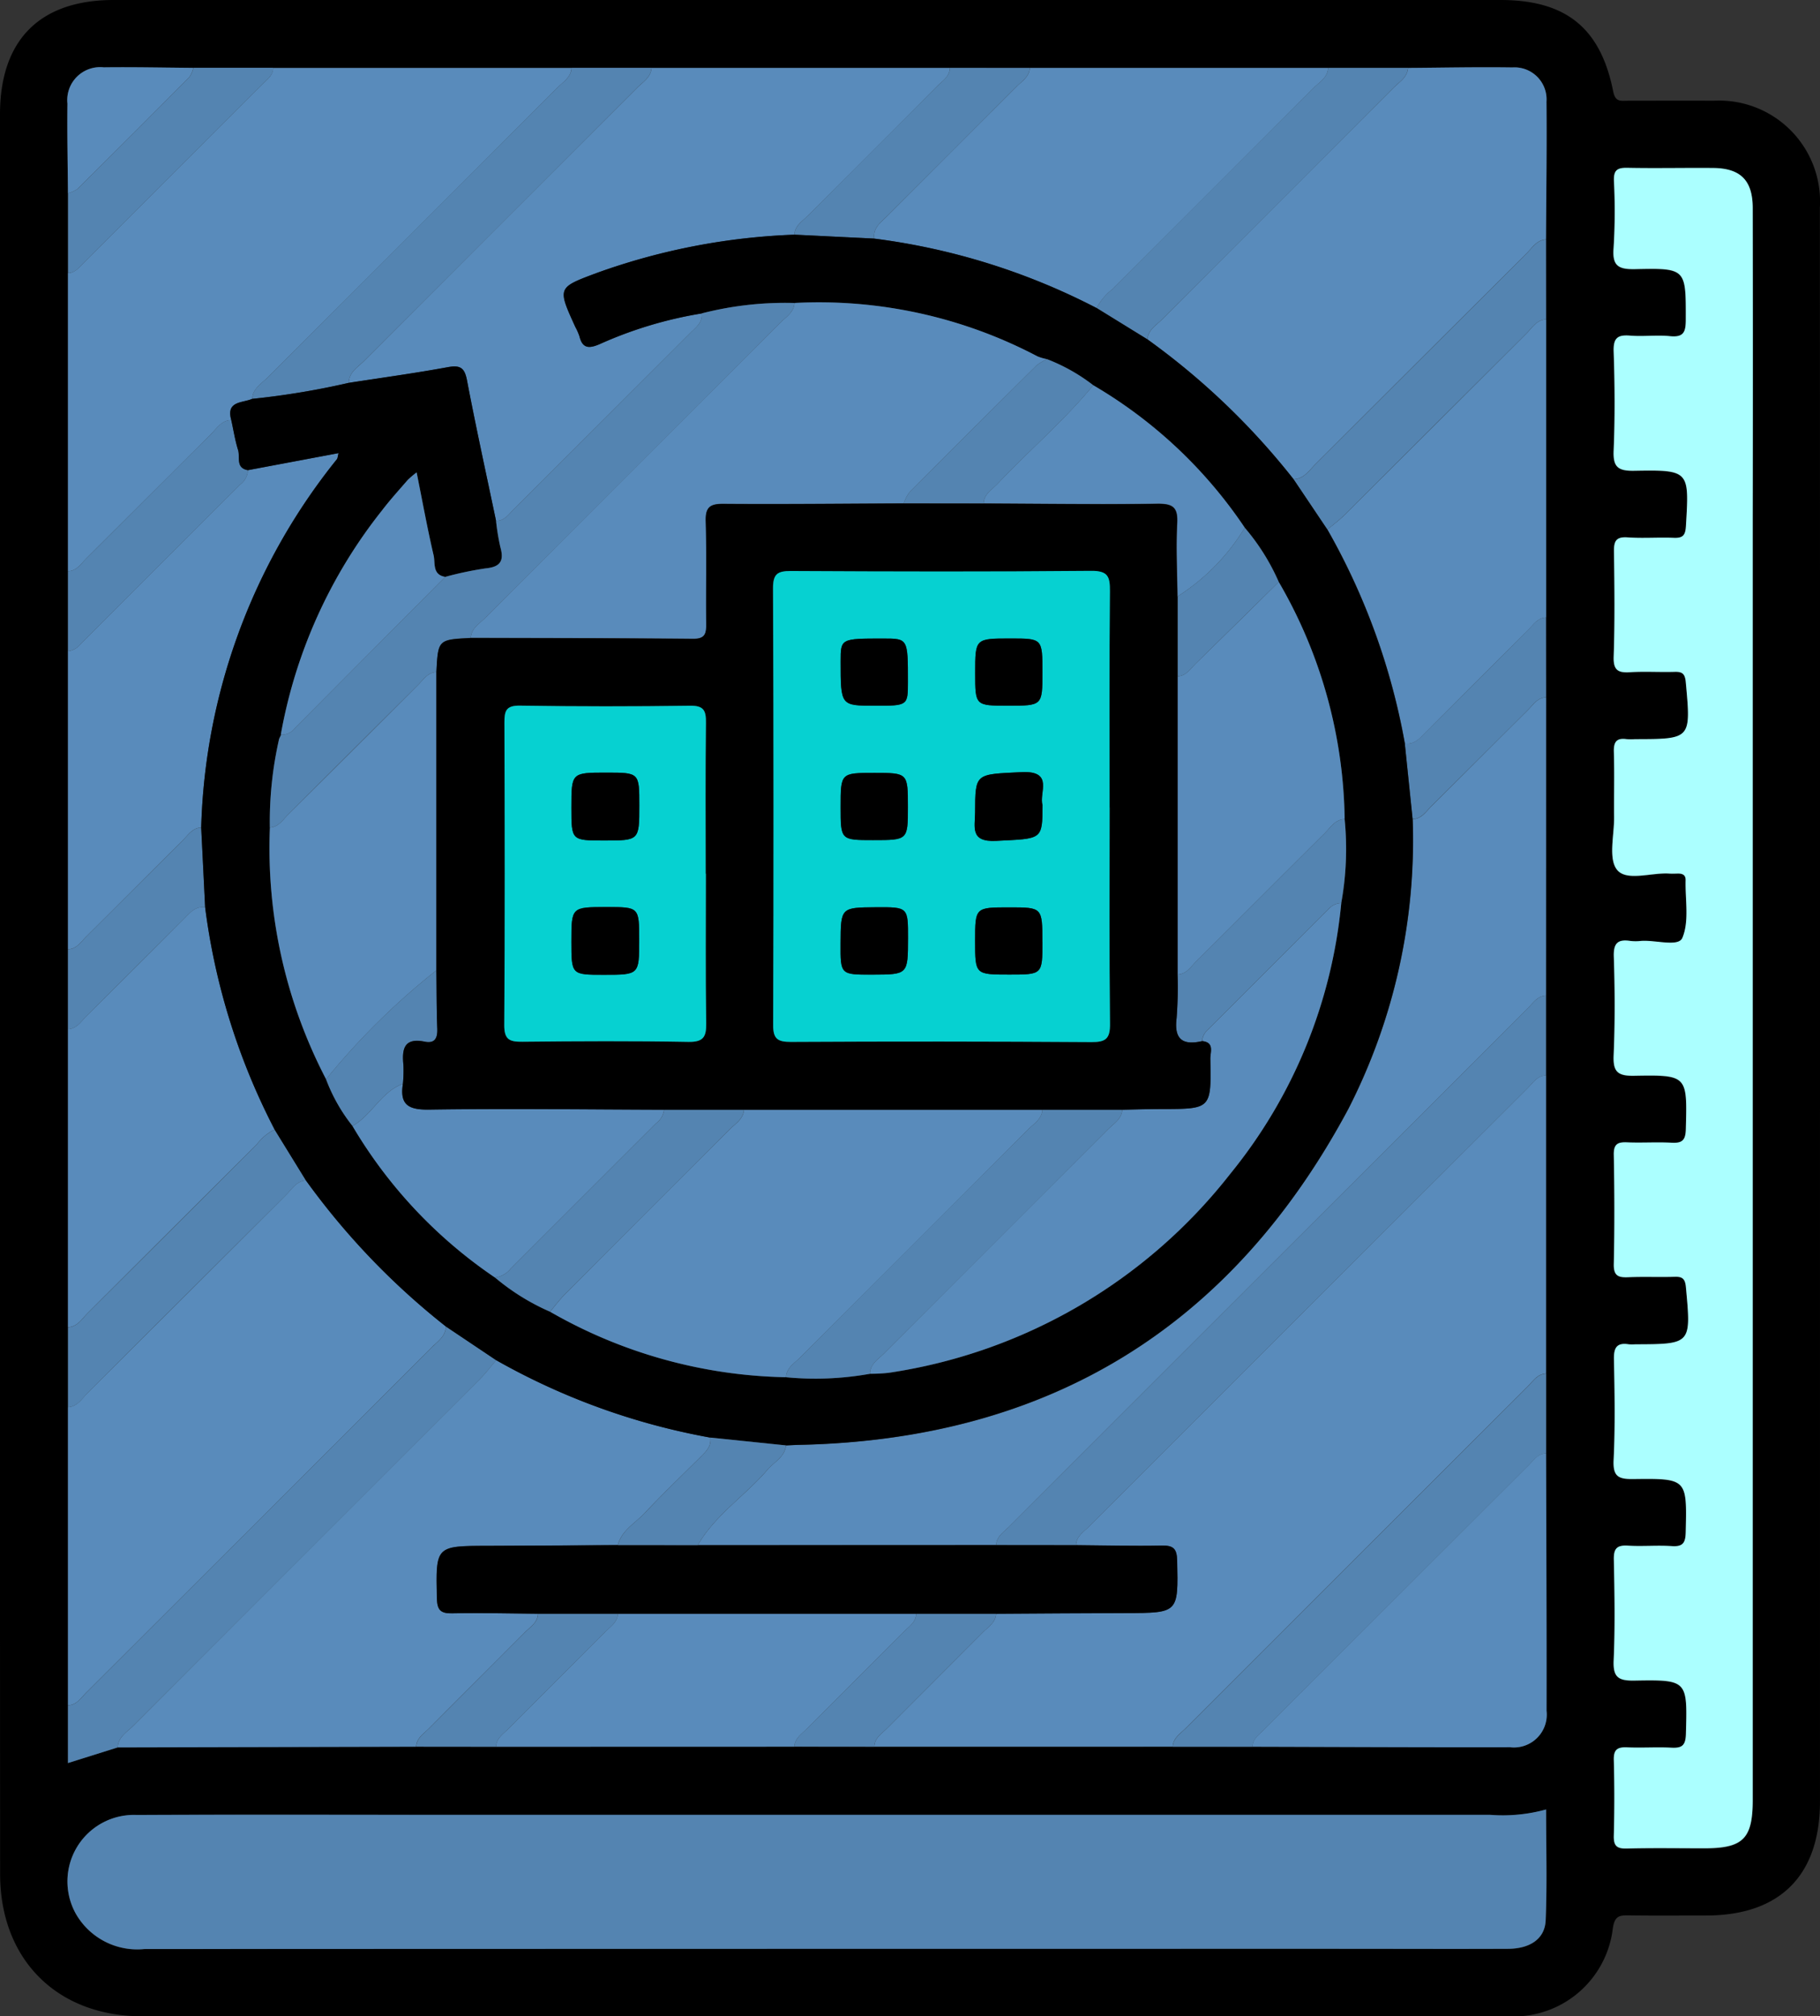 <svg id="Grupo_1003468" data-name="Grupo 1003468" xmlns="http://www.w3.org/2000/svg" xmlns:xlink="http://www.w3.org/1999/xlink" width="111.64" height="123.63" viewBox="0 0 111.64 123.63">
  <rect x="0" y="0" width="111.64" height="123.63" fill="#333333" stroke="none"/>
  <defs>
    <clipPath id="clip-path">
      <rect id="Rectángulo_353402" data-name="Rectángulo 353402" width="111.64" height="123.63" fill="none"/>
    </clipPath>
  </defs>
  <g id="Grupo_1003467" data-name="Grupo 1003467" clip-path="url(#clip-path)">
    <path id="Trazado_715328" data-name="Trazado 715328" d="M0,60.829Q0,33.92,0,7.011C0,2.454,2.44,0,6.972,0Q49.5,0,92.036,0c4,0,6.142,1.7,6.917,5.6.132.664.456.577.867.576,1.761,0,3.523-.012,5.284,0a6.193,6.193,0,0,1,6.529,6.55q.013,29.677.006,59.354,0,19.184,0,38.367c0,4.539-2.448,6.993-6.974,7-1.59,0-3.18.015-4.769-.008-.571-.008-.844.043-.961.769a6.121,6.121,0,0,1-6.44,5.417q-41.887.012-83.774,0c-5.236,0-8.712-3.494-8.714-8.722Q-.008,87.866,0,60.829M4.168,11.845q0,2.449,0,4.9,0,9.14,0,18.281,0,2.45,0,4.9,0,9.14,0,18.281,0,2.449,0,4.9,0,9.14,0,18.281,0,2.449,0,4.9,0,9.14,0,18.281V108.1l3.053-.958,18.3-.044,4.9.005,18.3-.005,4.9.005,18.3-.005,4.9.005c5.266.013,10.532.041,15.8.03a2.011,2.011,0,0,0,2.236-2.234c.01-5.26-.017-10.521-.03-15.782q0-2.449,0-4.9,0-9.14,0-18.281,0-2.45,0-4.9,0-9.14,0-18.281,0-2.45,0-4.9,0-9.14,0-18.281,0-2.449,0-4.9c.014-2.814.056-5.628.03-8.441a1.962,1.962,0,0,0-2.089-2.1c-2.133-.032-4.267.015-6.4.029l-4.9,0-18.3,0-4.9,0-18.3,0-4.9,0-18.3,0-4.9,0c-1.832-.013-3.664-.054-5.5-.031A2.018,2.018,0,0,0,4.137,6.355c-.023,1.83.017,3.66.031,5.491m90.67,99.107a9.972,9.972,0,0,1-3.439.329q-32.222,0-64.445,0c-6.187,0-12.373-.021-18.56.009a4.077,4.077,0,0,0-3.752,6.037,4.339,4.339,0,0,0,4.21,2.182q36.6-.031,73.21-.014c3.48,0,6.96.01,10.44,0,1.352-.006,2.263-.611,2.31-1.745.093-2.217.027-4.441.027-6.789m12.674-49.006v-30q0-9.593,0-19.186c0-1.694-.749-2.437-2.429-2.451-1.762-.015-3.523.027-5.285-.01-.617-.012-.814.169-.8.791a36.42,36.42,0,0,1-.02,4.118c-.093,1.114.3,1.328,1.339,1.3,3.119-.07,3.094-.022,3.088,3.1,0,.749-.121,1.1-.969,1.013-.808-.082-1.635.035-2.446-.033-.777-.065-1.036.151-1.009.975.067,2.015.081,4.036,0,6.05-.042,1.007.24,1.276,1.254,1.259,3.4-.06,3.386-.018,3.179,3.4-.034.57-.194.737-.744.714-.944-.038-1.894.039-2.834-.027-.719-.05-.845.24-.835.877.032,2.145.055,4.294-.018,6.437-.029.863.3,1,1.033.95.9-.056,1.8.007,2.706-.022.482-.015.636.128.684.639.321,3.485.336,3.483-3.11,3.49a3.6,3.6,0,0,1-.515,0c-.628-.092-.807.176-.787.788.042,1.329,0,2.661.015,3.991.01,1.109-.369,2.553.184,3.234.583.718,2.088.159,3.188.226.171.01.344,0,.515,0,.29-.008.505.066.5.414-.028,1.194.235,2.508-.2,3.533-.241.572-1.66.114-2.545.186a2.8,2.8,0,0,1-.644,0c-.76-.115-1.043.123-1.016.958.066,2.015.076,4.036-.01,6.05-.043,1.011.246,1.275,1.255,1.257,3.285-.06,3.259-.018,3.173,3.275-.018.707-.241.868-.887.832-.9-.05-1.805.017-2.706-.023-.577-.025-.838.093-.826.758.041,2.232.048,4.465,0,6.7-.017.745.294.836.907.809.943-.041,1.891,0,2.835-.026.484-.015.636.133.683.642.323,3.493.338,3.492-3.112,3.5a2.4,2.4,0,0,1-.386,0c-.742-.12-.931.2-.917.92.043,2.059.078,4.123-.02,6.179-.049,1.026.314,1.171,1.223,1.16,3.3-.042,3.279-.009,3.2,3.243-.015.646-.143.919-.847.871-.9-.062-1.806.026-2.7-.028-.673-.041-.877.174-.862.854.043,2.059.08,4.123-.011,6.179-.046,1.044.3,1.255,1.276,1.238,3.273-.056,3.246-.018,3.155,3.293-.02.717-.261.857-.9.824-.9-.046-1.805.021-2.706-.02-.593-.027-.834.132-.816.775q.065,2.315,0,4.634c-.017.619.172.809.792.793,1.589-.041,3.179-.013,4.769-.014,2.37,0,2.96-.59,2.96-2.962q0-24.207,0-48.415" transform="translate(0 0)"/>
    <path id="Trazado_715329" data-name="Trazado 715329" d="M101.433,288.726c0,2.348.066,4.571-.027,6.789-.048,1.134-.958,1.739-2.31,1.745-3.48.015-6.96,0-10.44,0q-36.6,0-73.21.014a4.339,4.339,0,0,1-4.21-2.182,4.077,4.077,0,0,1,3.753-6.037c6.187-.03,12.373-.01,18.56-.009q32.223,0,64.445,0a9.974,9.974,0,0,0,3.439-.329" transform="translate(-6.595 -177.774)" fill="#5484b1"/>
    <path id="Trazado_715330" data-name="Trazado 715330" d="M265.961,78.443q0,24.207,0,48.415c0,2.373-.59,2.96-2.96,2.962-1.59,0-3.18-.027-4.769.014-.621.016-.809-.174-.792-.793q.062-2.316,0-4.634c-.018-.644.223-.8.816-.775.9.041,1.806-.026,2.706.02.635.033.876-.107.9-.824.091-3.311.118-3.349-3.155-3.292-.978.017-1.323-.194-1.276-1.238.091-2.056.054-4.119.011-6.179-.015-.68.189-.895.862-.854.9.055,1.807-.033,2.7.028.7.048.833-.226.847-.871.074-3.252.093-3.285-3.2-3.243-.908.012-1.272-.134-1.223-1.16.1-2.056.063-4.119.02-6.179-.015-.716.175-1.04.917-.92a2.394,2.394,0,0,0,.386,0c3.451-.01,3.435-.009,3.112-3.5-.047-.509-.2-.657-.683-.642-.945.03-1.892-.016-2.835.026-.612.027-.924-.064-.906-.809.051-2.231.043-4.464,0-6.7-.012-.664.249-.783.826-.758.9.039,1.806-.027,2.706.023.646.036.869-.125.887-.832.086-3.293.111-3.335-3.173-3.275-1.01.018-1.3-.246-1.255-1.257.086-2.014.077-4.035.01-6.05-.027-.835.256-1.073,1.016-.958a2.794,2.794,0,0,0,.644,0c.885-.073,2.3.386,2.545-.186.431-1.025.168-2.339.2-3.533.008-.347-.207-.422-.5-.414-.172.005-.344.011-.515,0-1.1-.068-2.6.491-3.188-.226-.552-.681-.173-2.125-.184-3.234-.012-1.33.026-2.662-.015-3.991-.02-.612.159-.88.787-.788a3.6,3.6,0,0,0,.515,0c3.446-.007,3.431,0,3.11-3.49-.047-.511-.2-.654-.684-.639-.9.028-1.807-.035-2.706.022-.734.046-1.063-.087-1.033-.95.073-2.144.05-4.292.018-6.437-.009-.637.116-.928.835-.877.94.066,1.89-.011,2.834.027.55.022.71-.144.744-.714.207-3.416.224-3.458-3.179-3.4-1.013.018-1.3-.251-1.253-1.259.083-2.014.07-4.035,0-6.05-.027-.824.232-1.039,1.009-.975.811.068,1.638-.049,2.446.033.847.086.967-.264.969-1.013.006-3.121.03-3.168-3.089-3.1-1.043.023-1.431-.191-1.339-1.3a36.433,36.433,0,0,0,.02-4.118c-.018-.623.179-.8.8-.791,1.761.036,3.523-.005,5.285.01,1.68.015,2.426.757,2.429,2.451q.017,9.593,0,19.186v30" transform="translate(-158.448 -16.497)" fill="#abffff"/>
    <path id="Trazado_715331" data-name="Trazado 715331" d="M157.862,212.743l-18.3,0c.018-.543.461-.8.784-1.124,1.962-1.974,3.939-3.935,5.9-5.909.324-.326.761-.585.791-1.123,2.652-.015,5.3-.036,7.957-.042,3.239-.008,3.214,0,3.146-3.206-.015-.729-.218-.947-.943-.932-1.753.036-3.507-.012-5.261-.025.02-.543.461-.8.785-1.125q13.455-13.453,26.921-26.894c.324-.324.583-.765,1.126-.783l0,18.281c-.539.029-.8.467-1.123.79q-10.5,10.476-20.989,20.967c-.324.324-.762.584-.791,1.122" transform="translate(-85.932 -105.648)" fill="#598bbb"/>
    <path id="Trazado_715332" data-name="Trazado 715332" d="M10.846,41.693q0-9.14,0-18.281c.436-.01.673-.335.941-.6q5.526-5.516,11.047-11.035c.268-.268.593-.5.6-.94l18.3,0c-.033.592-.526.864-.879,1.217Q31.987,20.933,23.1,29.809c-.382.382-.92.673-.953,1.317-.6.26-1.618.113-1.283,1.3-.6.007-.878.5-1.232.848-2.558,2.54-5.1,5.094-7.659,7.635-.325.324-.583.767-1.127.785" transform="translate(-6.678 -6.668)" fill="#598bbb"/>
    <path id="Trazado_715333" data-name="Trazado 715333" d="M163.42,111.264q0,9.141-.005,18.281c-.54.03-.8.469-1.126.794q-15.911,15.883-31.811,31.778c-.325.325-.764.586-.794,1.125l-18.3.005c1.077-1.869,2.916-3.035,4.284-4.634.4-.471,1.05-.762,1.129-1.482.3-.012.6-.03.9-.036q22.82-.5,33.6-20.6a36.188,36.188,0,0,0,3.943-17.761c.544-.017.806-.454,1.132-.778,1.979-1.964,3.945-3.942,5.925-5.905.326-.324.583-.766,1.127-.785" transform="translate(-68.581 -68.507)" fill="#598bbb"/>
    <path id="Trazado_715334" data-name="Trazado 715334" d="M74.254,10.833l18.3,0c-.018.542-.459.8-.782,1.122q-3.981,4-7.975,7.981c-.323.324-.759.585-.781,1.124a39.989,39.989,0,0,0-12.076,2.331c-2.457.918-2.466.893-1.361,3.319a3.585,3.585,0,0,1,.259.587c.188.757.6.744,1.229.477a25.055,25.055,0,0,1,6.261-1.885c.067.556-.344.844-.671,1.171Q71.212,32.5,65.762,37.939c-.3.3-.553.672-1.047.666-.6-2.872-1.233-5.737-1.782-8.619-.15-.789-.43-.942-1.191-.8-2.009.369-4.036.645-6.055.958,0-.653.54-.95.922-1.332q8.374-8.386,16.76-16.76c.354-.354.842-.629.886-1.215" transform="translate(-34.288 -6.668)" fill="#598bbb"/>
    <path id="Trazado_715335" data-name="Trazado 715335" d="M37.093,240.718l-18.3.044c.025-.645.563-.936.944-1.317Q30.366,228.8,41.009,218.175c.36-.36.668-.77,1-1.157a41.609,41.609,0,0,0,13.13,4.747c.078.543-.271.864-.61,1.2-1.156,1.145-2.328,2.275-3.445,3.457-.574.608-1.383,1.036-1.616,1.933-2.652.015-5.3.038-7.957.045-3.239.008-3.214,0-3.146,3.206.016.729.219.947.944.932,1.752-.036,3.507.012,5.26.025-.02.542-.462.8-.785,1.124-1.962,1.974-3.938,3.934-5.9,5.909-.324.325-.762.584-.792,1.122" transform="translate(-11.57 -133.622)" fill="#598bbb"/>
    <path id="Trazado_715336" data-name="Trazado 715336" d="M10.846,220.529q0-9.14,0-18.281c.586-.043.859-.529,1.213-.88q6.094-6.067,12.177-12.146c.353-.352.624-.841,1.212-.88a44.608,44.608,0,0,0,8.582,8.953c-.014.59-.475.89-.832,1.246q-10.608,10.607-21.227,21.2c-.325.324-.583.767-1.128.785" transform="translate(-6.678 -115.966)" fill="#598bbb"/>
    <path id="Trazado_715337" data-name="Trazado 715337" d="M199.158,10.775c2.134-.014,4.268-.061,6.4-.029a1.962,1.962,0,0,1,2.089,2.1c.027,2.813-.016,5.627-.03,8.441-.587.043-.86.531-1.215.884q-6.471,6.444-12.931,12.9c-.385.384-.7.9-1.337.921a44.224,44.224,0,0,0-8.961-8.574c.04-.586.528-.857.88-1.209q7.106-7.119,14.224-14.227c.352-.352.837-.626.88-1.21" transform="translate(-112.784 -6.61)" fill="#598bbb"/>
    <path id="Trazado_715338" data-name="Trazado 715338" d="M149.082,10.833l18.3,0c-.032.59-.523.861-.875,1.213q-6.164,6.18-12.343,12.346a3.448,3.448,0,0,0-.983,1.166A40.779,40.779,0,0,0,139.543,21.3c-.095-.662.4-.992.786-1.378q3.981-3.985,7.966-7.967c.323-.324.759-.583.787-1.119" transform="translate(-85.912 -6.668)" fill="#598bbb"/>
    <path id="Trazado_715339" data-name="Trazado 715339" d="M10.846,102.721q0-9.14,0-18.281a1.119,1.119,0,0,0,.764-.422q4.9-4.9,9.81-9.8a1.165,1.165,0,0,0,.467-.874L27.448,72.3c-.058.213-.057.312-.1.372A37.651,37.651,0,0,0,19.02,95.253c-.541.023-.8.461-1.127.784-1.978,1.962-3.942,3.938-5.92,5.9-.325.322-.583.765-1.126.784" transform="translate(-6.678 -44.517)" fill="#598bbb"/>
    <path id="Trazado_715340" data-name="Trazado 715340" d="M225.3,50.945q0,9.14,0,18.281c-.537.029-.8.465-1.12.787q-3.135,3.111-6.253,6.24c-.36.36-.684.786-1.287.7a41.092,41.092,0,0,0-4.752-13.119c.358-.3.739-.581,1.07-.91q5.569-5.546,11.128-11.1c.354-.352.626-.845,1.219-.878" transform="translate(-130.459 -31.368)" fill="#598bbb"/>
    <path id="Trazado_715341" data-name="Trazado 715341" d="M10.846,170.506q0-9.14,0-18.281c.538-.028.8-.466,1.123-.789q3.007-2.983,6-5.984c.362-.362.689-.784,1.293-.7a40.76,40.76,0,0,0,4.262,13.624,3.028,3.028,0,0,0-1.079.892q-5.194,5.175-10.382,10.356c-.354.352-.625.844-1.217.877" transform="translate(-6.678 -89.122)" fill="#598bbb"/>
    <path id="Trazado_715342" data-name="Trazado 715342" d="M217.948,231.9c.013,5.26.04,10.521.03,15.782a2.011,2.011,0,0,1-2.236,2.234c-5.266.01-10.532-.017-15.8-.031.007-.493.4-.739.692-1.035q8.133-8.134,16.275-16.259c.3-.3.543-.684,1.036-.691" transform="translate(-123.11 -142.788)" fill="#598bbb"/>
    <path id="Trazado_715343" data-name="Trazado 715343" d="M159.005,192.532c.03-.54.469-.8.795-1.125q15.9-15.895,31.81-31.777c.326-.325.586-.764,1.126-.794l0,4.9c-.544.018-.8.46-1.126.784q-13.467,13.44-26.921,26.893c-.324.324-.765.583-.785,1.125l-4.9,0" transform="translate(-97.903 -97.799)" fill="#5484b1"/>
    <path id="Trazado_715344" data-name="Trazado 715344" d="M97.48,265.626l-18.3.005c.018-.543.461-.8.784-1.124,1.962-1.975,3.939-3.935,5.9-5.909.324-.325.761-.585.791-1.123l18.3,0c-.02.542-.462.8-.785,1.124-1.962,1.974-3.938,3.934-5.9,5.909-.324.325-.762.584-.792,1.122" transform="translate(-48.753 -158.531)" fill="#598bbb"/>
    <path id="Trazado_715345" data-name="Trazado 715345" d="M10.846,234.874c.545-.019.8-.461,1.128-.785q10.62-10.6,21.227-21.2c.357-.357.818-.656.832-1.246l3.084,2.067c-.332.387-.64.8-1,1.157Q25.483,225.5,14.843,236.133c-.381.381-.919.672-.944,1.317l-3.053.958Z" transform="translate(-6.678 -130.31)" fill="#5484b1"/>
    <path id="Trazado_715346" data-name="Trazado 715346" d="M210.091,224.055c-.494.008-.74.4-1.036.691q-8.142,8.125-16.275,16.258c-.3.3-.684.542-.692,1.035l-4.9,0c.03-.538.467-.8.791-1.122q10.488-10.49,20.989-20.967c.325-.324.584-.761,1.123-.79q0,2.449,0,4.9" transform="translate(-115.252 -134.939)" fill="#5484b1"/>
    <path id="Trazado_715347" data-name="Trazado 715347" d="M64.754,10.833c-.044.587-.532.861-.886,1.215q-8.375,8.385-16.76,16.76c-.382.382-.919.679-.921,1.332a48.494,48.494,0,0,1-5.929.984c.032-.643.571-.935.953-1.317q8.873-8.887,17.76-17.762c.353-.353.846-.625.878-1.217l4.9,0" transform="translate(-24.788 -6.668)" fill="#5484b1"/>
    <path id="Trazado_715348" data-name="Trazado 715348" d="M175.052,25.554a3.44,3.44,0,0,1,.983-1.166q6.168-6.176,12.343-12.346c.352-.352.843-.623.875-1.213l4.9,0c-.043.584-.528.857-.88,1.21q-7.107,7.119-14.224,14.227c-.351.352-.84.623-.88,1.209l-3.121-1.924" transform="translate(-107.783 -6.668)" fill="#5484b1"/>
    <path id="Trazado_715349" data-name="Trazado 715349" d="M221.98,43.1c-.593.032-.864.526-1.219.878q-5.571,5.543-11.128,11.1c-.331.329-.712.608-1.07.91l-2.07-3.081c.641-.022.952-.538,1.337-.921q6.47-6.446,12.931-12.9c.354-.353.628-.84,1.214-.884q0,2.449.005,4.9" transform="translate(-127.142 -23.519)" fill="#5484b1"/>
    <path id="Trazado_715350" data-name="Trazado 715350" d="M10.846,192.355c.592-.033.863-.525,1.217-.877q5.2-5.17,10.382-10.356a3.028,3.028,0,0,1,1.079-.892l1.928,3.117c-.588.039-.859.528-1.212.88q-6.1,6.067-12.177,12.146c-.354.352-.627.838-1.213.88q0-2.449,0-4.9" transform="translate(-6.678 -110.971)" fill="#5484b1"/>
    <path id="Trazado_715351" data-name="Trazado 715351" d="M23.441,10.833c-.01.435-.335.672-.6.94q-5.522,5.52-11.047,11.035c-.269.268-.506.593-.941.6q0-2.45,0-4.9a1.764,1.764,0,0,0,.569-.246q3.453-3.419,6.876-6.869a1.76,1.76,0,0,0,.246-.568l4.9,0" transform="translate(-6.678 -6.668)" fill="#5484b1"/>
    <path id="Trazado_715352" data-name="Trazado 715352" d="M21.889,70.095a1.167,1.167,0,0,1-.467.874q-4.906,4.9-9.81,9.8a1.121,1.121,0,0,1-.764.422q0-2.449,0-4.9c.545-.019.8-.462,1.127-.785,2.557-2.541,5.1-5.1,7.659-7.636.355-.352.633-.841,1.232-.848.136.617.233,1.245.42,1.846.134.431-.158,1.1.6,1.225" transform="translate(-6.678 -41.267)" fill="#5484b1"/>
    <path id="Trazado_715353" data-name="Trazado 715353" d="M141.244,10.833c-.028.536-.465.8-.787,1.119q-3.976,3.99-7.966,7.967c-.385.385-.881.716-.786,1.378l-4.9-.24c.022-.539.458-.8.781-1.124q3.982-4,7.975-7.981c.322-.324.764-.581.782-1.122Z" transform="translate(-78.075 -6.668)" fill="#5484b1"/>
    <path id="Trazado_715354" data-name="Trazado 715354" d="M224.246,106.242c.6.087.927-.339,1.287-.7q3.124-3.122,6.253-6.24c.325-.322.583-.759,1.12-.787q0,2.45.005,4.9c-.545.019-.8.462-1.127.785-1.98,1.963-3.946,3.941-5.925,5.9-.327.324-.589.761-1.132.778l-.481-4.641" transform="translate(-138.073 -60.658)" fill="#5484b1"/>
    <path id="Trazado_715355" data-name="Trazado 715355" d="M19.262,136.926c-.6-.089-.931.334-1.293.7q-3,2.994-6,5.984c-.325.323-.584.76-1.123.789q0-2.45,0-4.9c.544-.018.8-.461,1.126-.784,1.978-1.962,3.942-3.938,5.92-5.9.326-.323.586-.761,1.127-.784l.242,4.9" transform="translate(-6.678 -81.292)" fill="#5484b1"/>
    <path id="Trazado_715356" data-name="Trazado 715356" d="M78.8,257.475c-.03.538-.467.8-.791,1.123-1.963,1.974-3.939,3.935-5.9,5.909-.323.325-.766.581-.784,1.124l-4.9-.005c.03-.538.468-.8.792-1.122,1.962-1.974,3.938-3.934,5.9-5.908.323-.325.765-.582.785-1.124l4.9,0" transform="translate(-40.896 -158.531)" fill="#5484b1"/>
    <path id="Trazado_715357" data-name="Trazado 715357" d="M126.8,265.626c.03-.538.468-.8.792-1.122,1.962-1.974,3.938-3.934,5.9-5.909.323-.325.765-.582.785-1.124l4.9,0c-.029.538-.467.8-.791,1.123-1.963,1.974-3.939,3.935-5.9,5.909-.323.325-.766.581-.784,1.124l-4.9-.005" transform="translate(-78.074 -158.531)" fill="#5484b1"/>
    <path id="Trazado_715358" data-name="Trazado 715358" d="M18.476,10.769a1.76,1.76,0,0,1-.246.568q-3.423,3.45-6.876,6.869a1.764,1.764,0,0,1-.569.246c-.013-1.83-.054-3.661-.031-5.491a2.018,2.018,0,0,1,2.226-2.224c1.831-.023,3.664.018,5.5.031" transform="translate(-6.617 -6.608)" fill="#598bbb"/>
    <path id="Trazado_715359" data-name="Trazado 715359" d="M104.014,250.733l-4.9,0-18.3,0-4.9,0c-1.754-.014-3.508-.061-5.261-.025-.725.015-.928-.2-.944-.932-.068-3.2-.093-3.2,3.146-3.206,2.652-.006,5.3-.029,7.956-.044l4.9.005,18.3-.005,4.9.005c1.754.014,3.508.061,5.261.025.725-.015.928.2.943.932.068,3.2.093,3.2-3.146,3.206-2.652.006-5.3.028-7.957.043" transform="translate(-42.907 -151.789)"/>
    <path id="Trazado_715360" data-name="Trazado 715360" d="M32.358,78.689l-.242-4.9A37.655,37.655,0,0,1,40.439,51.21c.048-.06.047-.159.1-.372l-5.559,1.044c-.763-.126-.471-.8-.6-1.225-.187-.6-.284-1.23-.42-1.846-.335-1.185.681-1.038,1.284-1.3a48.432,48.432,0,0,0,5.929-.984c2.019-.313,4.046-.589,6.055-.958.761-.139,1.041.015,1.191.8.549,2.881,1.181,5.747,1.782,8.619a13.745,13.745,0,0,0,.265,1.616c.241.848,0,1.21-.909,1.3a21,21,0,0,0-2.475.523c-.8-.129-.6-.847-.71-1.318-.382-1.638-.682-3.295-1.043-5.087a5.929,5.929,0,0,0-.546.464c-.531.615-1.08,1.217-1.572,1.861A30.75,30.75,0,0,0,37,68.095l.025-.006-.127.265a22.861,22.861,0,0,0-.571,5.442,30.629,30.629,0,0,0,3.445,15.431A10.54,10.54,0,0,0,41.4,92.093a29.046,29.046,0,0,0,8.736,9.288,13.761,13.761,0,0,0,3.38,2.1A30.16,30.16,0,0,0,67.987,107.5a18.954,18.954,0,0,0,5.157-.213,9.975,9.975,0,0,0,1.152-.06A32.689,32.689,0,0,0,95.224,95.046a30.868,30.868,0,0,0,6.824-16.62,18.564,18.564,0,0,0,.208-5.149,29.647,29.647,0,0,0-4.041-14.538,13.332,13.332,0,0,0-2.084-3.326,28.556,28.556,0,0,0-9.294-8.737A11.263,11.263,0,0,0,84,45.079a2.852,2.852,0,0,1-.6-.175,28.771,28.771,0,0,0-14.9-3.27,20.551,20.551,0,0,0-5.692.639,25.071,25.071,0,0,0-6.261,1.885c-.631.267-1.041.281-1.229-.477a3.553,3.553,0,0,0-.258-.587c-1.105-2.426-1.1-2.4,1.361-3.319A39.977,39.977,0,0,1,68.5,37.444l4.9.24a40.78,40.78,0,0,1,13.638,4.257l3.121,1.924a44.216,44.216,0,0,1,8.961,8.574l2.07,3.08a41.093,41.093,0,0,1,4.752,13.119q.24,2.32.48,4.641a36.2,36.2,0,0,1-3.943,17.761q-10.736,20.07-33.6,20.6c-.3.007-.6.023-.9.036l-4.646-.479a41.616,41.616,0,0,1-13.13-4.747l-3.084-2.067a44.6,44.6,0,0,1-8.582-8.953L36.62,92.313a40.761,40.761,0,0,1-4.262-13.624" transform="translate(-19.774 -23.055)"/>
    <path id="Trazado_715361" data-name="Trazado 715361" d="M104.293,229.373l4.646.479c-.078.719-.725,1.01-1.129,1.481-1.368,1.6-3.207,2.765-4.284,4.634l-4.9-.005c.233-.9,1.041-1.325,1.616-1.933,1.117-1.182,2.289-2.312,3.445-3.457.339-.336.688-.657.61-1.2" transform="translate(-60.724 -141.23)" fill="#5484b1"/>
    <path id="Trazado_715362" data-name="Trazado 715362" d="M53.814,65.121A21.072,21.072,0,0,1,56.29,64.6c.9-.086,1.149-.448.909-1.3a13.648,13.648,0,0,1-.265-1.615c.494.006.75-.37,1.047-.666q5.45-5.437,10.894-10.881c.327-.327.738-.615.671-1.171a20.534,20.534,0,0,1,5.692-.639c-.036.589-.524.863-.877,1.217q-9.044,9.053-18.1,18.1c-.353.353-.844.625-.877,1.215-2,.1-2,.1-2.106,2.1-.541.019-.8.458-1.122.78q-4,3.973-7.98,7.958c-.324.322-.582.759-1.118.791a22.86,22.86,0,0,1,.571-5.442l.127-.265-.024.006a1,1,0,0,0,.884-.417q4.6-4.627,9.2-9.252" transform="translate(-26.506 -29.75)" fill="#5484b1"/>
    <path id="Trazado_715363" data-name="Trazado 715363" d="M75.154,68.855c.033-.59.525-.863.877-1.215q9.043-9.053,18.1-18.1c.353-.353.841-.628.877-1.216a28.768,28.768,0,0,1,14.9,3.27,2.882,2.882,0,0,0,.6.175,3.123,3.123,0,0,0-.654.388q-3.913,3.879-7.8,7.786a2.485,2.485,0,0,0-.342.661c-3.685.015-7.371.056-11.055.028-.827-.006-1.1.2-1.079,1.06.061,2.1,0,4.2.029,6.293.008.606-.078.929-.817.921-4.542-.044-9.085-.042-13.627-.056" transform="translate(-46.274 -29.748)" fill="#598bbb"/>
    <path id="Trazado_715364" data-name="Trazado 715364" d="M102.27,193.454A30.156,30.156,0,0,1,87.8,189.438c.3-.357.584-.737.913-1.068q5.047-5.058,10.1-10.107c.353-.354.841-.628.885-1.215l18.3,0c-.034.589-.524.861-.876,1.213q-6.983,7-13.977,13.98c-.352.353-.84.627-.874,1.215" transform="translate(-54.058 -109.011)" fill="#598bbb"/>
    <path id="Trazado_715365" data-name="Trazado 715365" d="M167.786,144.09a30.868,30.868,0,0,1-6.824,16.62,32.69,32.69,0,0,1-20.928,12.179,9.821,9.821,0,0,1-1.152.06c0-.6.492-.88.845-1.233q6.867-6.877,13.743-13.745c.354-.354.841-.629.885-1.215.811-.015,1.622-.041,2.433-.042,3.024,0,3.032,0,2.969-3.088-.008-.405.262-1-.5-1.076a.979.979,0,0,1,.325-.671q3.714-3.706,7.425-7.418a1.069,1.069,0,0,1,.784-.372" transform="translate(-85.512 -88.719)" fill="#598bbb"/>
    <path id="Trazado_715366" data-name="Trazado 715366" d="M43.047,116.771c.536-.032.794-.469,1.118-.792q4-3.973,7.98-7.958c.324-.322.581-.761,1.122-.78q0,9.14,0,18.281a43.65,43.65,0,0,0-6.771,6.68,30.636,30.636,0,0,1-3.445-15.432" transform="translate(-26.494 -66.031)" fill="#598bbb"/>
    <path id="Trazado_715367" data-name="Trazado 715367" d="M194.176,92.858a29.655,29.655,0,0,1,4.041,14.538c-.592.025-.867.513-1.22.864-2.64,2.622-5.267,5.258-7.905,7.882-.325.323-.583.763-1.124.783q0-9.141,0-18.281c.535-.029.792-.465,1.118-.784q2.552-2.492,5.087-5" transform="translate(-115.735 -57.175)" fill="#598bbb"/>
    <path id="Trazado_715368" data-name="Trazado 715368" d="M65,184.8a29.053,29.053,0,0,1-8.736-9.288c1.193-.668,1.754-2.089,3.09-2.587-.2,1.29.345,1.6,1.617,1.577,4.8-.073,9.6-.007,14.406.007a1.224,1.224,0,0,1-.508.854q-4.447,4.442-8.893,8.886A1.457,1.457,0,0,1,65,184.8" transform="translate(-34.643 -106.472)" fill="#598bbb"/>
    <path id="Trazado_715369" data-name="Trazado 715369" d="M146.09,177.049c-.044.586-.531.861-.885,1.215q-6.866,6.878-13.743,13.745c-.353.354-.84.634-.845,1.233a18.937,18.937,0,0,1-5.157.213c.035-.588.522-.862.874-1.215q6.983-7,13.977-13.98c.352-.352.842-.624.876-1.213l4.9,0" transform="translate(-77.248 -109.011)" fill="#5484b1"/>
    <path id="Trazado_715370" data-name="Trazado 715370" d="M163.734,61.469a28.556,28.556,0,0,1,9.294,8.737,12.994,12.994,0,0,1-4.124,4.212c-.013-1.5-.1-3-.017-4.492.052-.981-.262-1.207-1.212-1.2-3.556.046-7.113,0-10.67-.017.032-.587.528-.848.868-1.209,1.923-2.042,4.077-3.859,5.86-6.035" transform="translate(-96.671 -37.848)" fill="#598bbb"/>
    <path id="Trazado_715371" data-name="Trazado 715371" d="M54.912,81.782q-4.6,4.626-9.2,9.252a1,1,0,0,1-.884.417A30.741,30.741,0,0,1,51.041,77.7c.492-.645,1.041-1.247,1.572-1.862a6.055,6.055,0,0,1,.546-.464c.36,1.792.661,3.449,1.043,5.087.11.472-.091,1.189.71,1.318" transform="translate(-27.603 -46.411)" fill="#598bbb"/>
    <path id="Trazado_715372" data-name="Trazado 715372" d="M79,187.337a1.457,1.457,0,0,0,.977-.551q4.444-4.445,8.893-8.886a1.225,1.225,0,0,0,.508-.854l4.9,0c-.044.586-.532.86-.885,1.215q-5.044,5.061-10.1,10.107c-.33.331-.61.711-.914,1.068a13.767,13.767,0,0,1-3.38-2.1" transform="translate(-48.641 -109.011)" fill="#5484b1"/>
    <path id="Trazado_715373" data-name="Trazado 715373" d="M187.827,140.218c.542-.02.8-.46,1.124-.782,2.639-2.624,5.265-5.26,7.905-7.882.354-.351.628-.839,1.22-.864a18.592,18.592,0,0,1-.208,5.149,1.068,1.068,0,0,0-.784.372q-3.71,3.712-7.424,7.418a.981.981,0,0,0-.325.671c-1.183.273-1.73-.093-1.567-1.4a24.869,24.869,0,0,0,.059-2.685" transform="translate(-115.596 -80.468)" fill="#5484b1"/>
    <path id="Trazado_715374" data-name="Trazado 715374" d="M155.877,58.91c-1.783,2.177-3.938,3.994-5.86,6.035-.34.362-.836.623-.868,1.209l-4.9-.006a2.492,2.492,0,0,1,.342-.661q3.886-3.908,7.8-7.787a3.1,3.1,0,0,1,.654-.388,11.248,11.248,0,0,1,2.835,1.6" transform="translate(-88.815 -35.289)" fill="#5484b1"/>
    <path id="Trazado_715375" data-name="Trazado 715375" d="M56.755,161.773c-1.335.5-1.9,1.919-3.09,2.587a10.55,10.55,0,0,1-1.623-2.867,43.678,43.678,0,0,1,6.771-6.679c.015,1.19.009,2.381.054,3.569.022.583-.146.931-.775.8-1.275-.257-1.4.461-1.3,1.441a8.6,8.6,0,0,1-.032,1.145" transform="translate(-32.043 -95.322)" fill="#5484b1"/>
    <path id="Trazado_715376" data-name="Trazado 715376" d="M187.967,88.417a12.989,12.989,0,0,0,4.124-4.212,13.333,13.333,0,0,1,2.085,3.326q-2.542,2.5-5.087,5c-.327.319-.583.755-1.118.784q0-2.449,0-4.9" transform="translate(-115.735 -51.847)" fill="#5484b1"/>
    <path id="Trazado_715377" data-name="Trazado 715377" d="M44.689,117.19l-.127.265.127-.265" transform="translate(-27.438 -72.156)" fill="#598bbb"/>
    <path id="Trazado_715378" data-name="Trazado 715378" d="M111.76,86.016q0,2.449,0,4.9,0,9.141,0,18.281a24.881,24.881,0,0,1-.059,2.685c-.162,1.3.385,1.671,1.567,1.4.766.075.5.671.5,1.076.062,3.086.054,3.083-2.97,3.088-.811,0-1.622.028-2.432.042l-4.9,0-18.3,0-4.9,0c-4.8-.014-9.605-.079-14.406-.007-1.272.019-1.82-.287-1.617-1.577a8.591,8.591,0,0,0,.032-1.145c-.1-.98.029-1.7,1.3-1.441.629.127.8-.221.775-.8-.045-1.189-.039-2.379-.054-3.569q0-9.141,0-18.281c.1-2,.1-2,2.105-2.1,4.543.014,9.085.012,13.627.056.74.007.825-.316.818-.922-.025-2.1.032-4.2-.03-6.293-.025-.857.252-1.066,1.079-1.06,3.684.027,7.37-.013,11.055-.028l4.9.006c3.556.013,7.114.063,10.67.017.95-.012,1.264.214,1.212,1.2-.08,1.493,0,2.994.017,4.492m-4.166,12.936c0-4.42-.022-8.839.019-13.258.008-.888-.111-1.259-1.155-1.249-6.142.057-12.285.043-18.427.011-.821,0-1.086.19-1.083,1.053Q87,98.9,86.955,112.284c0,.878.285,1.048,1.092,1.044q9.213-.042,18.427.011c.9.006,1.152-.216,1.142-1.129-.05-4.419-.022-8.839-.022-13.259m-24.768,4.063h-.008c0-3.088-.022-6.177.016-9.264.009-.751-.141-1.047-.976-1.036q-5.215.07-10.432-.005c-.867-.013-.956.334-.953,1.053.022,6.176.033,12.352-.009,18.528-.006.906.329,1.035,1.111,1.027,3.391-.036,6.784-.053,10.175.008.96.018,1.11-.328,1.1-1.175-.047-3.044-.018-6.09-.018-9.135" transform="translate(-39.528 -49.446)"/>
    <path id="Trazado_715379" data-name="Trazado 715379" d="M144.047,105.585c0,4.42-.027,8.84.022,13.258.01.913-.246,1.135-1.142,1.129q-9.213-.063-18.427-.012c-.807,0-1.1-.167-1.093-1.044q.047-13.387-.006-26.775c0-.863.262-1.058,1.083-1.053,6.142.032,12.285.047,18.427-.01,1.044-.01,1.163.361,1.154,1.249-.041,4.419-.019,8.839-.019,13.259m-14.5,2c2.128,0,2.128,0,2.128-2.027,0-2.094,0-2.094-2.062-2.094s-2.064,0-2.064,2.092c0,2.029,0,2.029,2,2.029m10.384-2.154c-.235-.709.74-2.112-1.289-2.01-2.833.142-2.84.032-2.847,2.478,0,.889-.326,1.821,1.288,1.737,2.834-.148,2.841-.035,2.848-2.2m-10.3-6.087c2.041,0,2.041,0,2.042-1.471,0-2.649,0-2.649-1.506-2.65-2.619,0-2.619,0-2.62,1.4,0,2.718,0,2.718,2.083,2.718m-.131,16.489c2.175-.006,2.175-.006,2.18-2.216.005-1.927.005-1.927-1.958-1.916-2.168.012-2.168.012-2.179,2.215-.01,1.923-.01,1.923,1.956,1.917m10.424-2c0-2.124,0-2.124-2.031-2.124-2.094,0-2.094,0-2.094,2.061s0,2.06,2.1,2.06c2.029,0,2.029,0,2.029-2m0-16.536c0-2.072,0-2.072-1.955-2.072-2.17,0-2.17,0-2.17,2.114,0,2.007,0,2.007,2.019,2.007,2.106,0,2.106,0,2.106-2.049" transform="translate(-75.981 -56.078)" fill="#06d1d1"/>
    <path id="Trazado_715380" data-name="Trazado 715380" d="M92.864,122.89c0,3.045-.028,6.091.019,9.135.013.847-.137,1.193-1.1,1.176-3.391-.061-6.783-.045-10.175-.009-.782.008-1.117-.12-1.111-1.026.042-6.176.032-12.352.009-18.528,0-.719.086-1.066.954-1.052q5.215.081,10.432.005c.835-.011.985.285.976,1.036-.038,3.088-.016,6.176-.016,9.264Zm-6.1-6.2c-2.147,0-2.147,0-2.147,2.146,0,2.017,0,2.017,2.016,2.017,2.151,0,2.151,0,2.151-2.149,0-2.014,0-2.014-2.02-2.013m2.012,10.277c0-2.036,0-2.036-1.994-2.036-2.165,0-2.165,0-2.165,2.115,0,2.039,0,2.039,1.991,2.039,2.168,0,2.168,0,2.168-2.119" transform="translate(-49.566 -69.32)" fill="#06d1d1"/>
    <path id="Trazado_715381" data-name="Trazado 715381" d="M136.185,127.442c-2,0-2,0-2-2.029,0-2.092,0-2.092,2.064-2.092s2.062,0,2.062,2.094c0,2.027,0,2.027-2.128,2.027" transform="translate(-82.622 -75.931)"/>
    <path id="Trazado_715382" data-name="Trazado 715382" d="M159.735,125.21c-.008,2.169-.013,2.057-2.848,2.2-1.615.084-1.292-.848-1.289-1.737.007-2.446.014-2.336,2.847-2.478,2.029-.1,1.054,1.3,1.289,2.01" transform="translate(-95.787 -75.853)"/>
    <path id="Trazado_715383" data-name="Trazado 715383" d="M136.269,105.995c-2.084,0-2.084,0-2.083-2.718,0-1.4,0-1.4,2.62-1.4,1.508,0,1.508,0,1.506,2.65,0,1.471,0,1.471-2.042,1.471" transform="translate(-82.621 -62.726)"/>
    <path id="Trazado_715384" data-name="Trazado 715384" d="M136.129,148.885c-1.966.006-1.966.006-1.956-1.917.011-2.2.011-2.2,2.179-2.215,1.963-.011,1.963-.011,1.958,1.916-.005,2.21-.005,2.21-2.18,2.216" transform="translate(-82.612 -89.126)"/>
    <path id="Trazado_715385" data-name="Trazado 715385" d="M159.782,146.892c0,2,0,2-2.029,2-2.1,0-2.1,0-2.1-2.06s0-2.061,2.094-2.061c2.031,0,2.031,0,2.031,2.124" transform="translate(-95.841 -89.137)"/>
    <path id="Trazado_715386" data-name="Trazado 715386" d="M159.782,103.946c0,2.049,0,2.049-2.106,2.049-2.019,0-2.019,0-2.019-2.007,0-2.114,0-2.114,2.17-2.114,1.955,0,1.955,0,1.955,2.072" transform="translate(-95.841 -62.726)"/>
    <path id="Trazado_715387" data-name="Trazado 715387" d="M93.352,123.277c2.02,0,2.02,0,2.02,2.013,0,2.149,0,2.149-2.151,2.15-2.016,0-2.016,0-2.016-2.017,0-2.145,0-2.145,2.147-2.146" transform="translate(-56.157 -75.904)"/>
    <path id="Trazado_715388" data-name="Trazado 715388" d="M95.364,146.76c0,2.119,0,2.119-2.168,2.119-1.991,0-1.991,0-1.991-2.039,0-2.115,0-2.115,2.165-2.115,1.994,0,1.994,0,1.994,2.036" transform="translate(-56.157 -89.109)"/>
  </g>
</svg>
